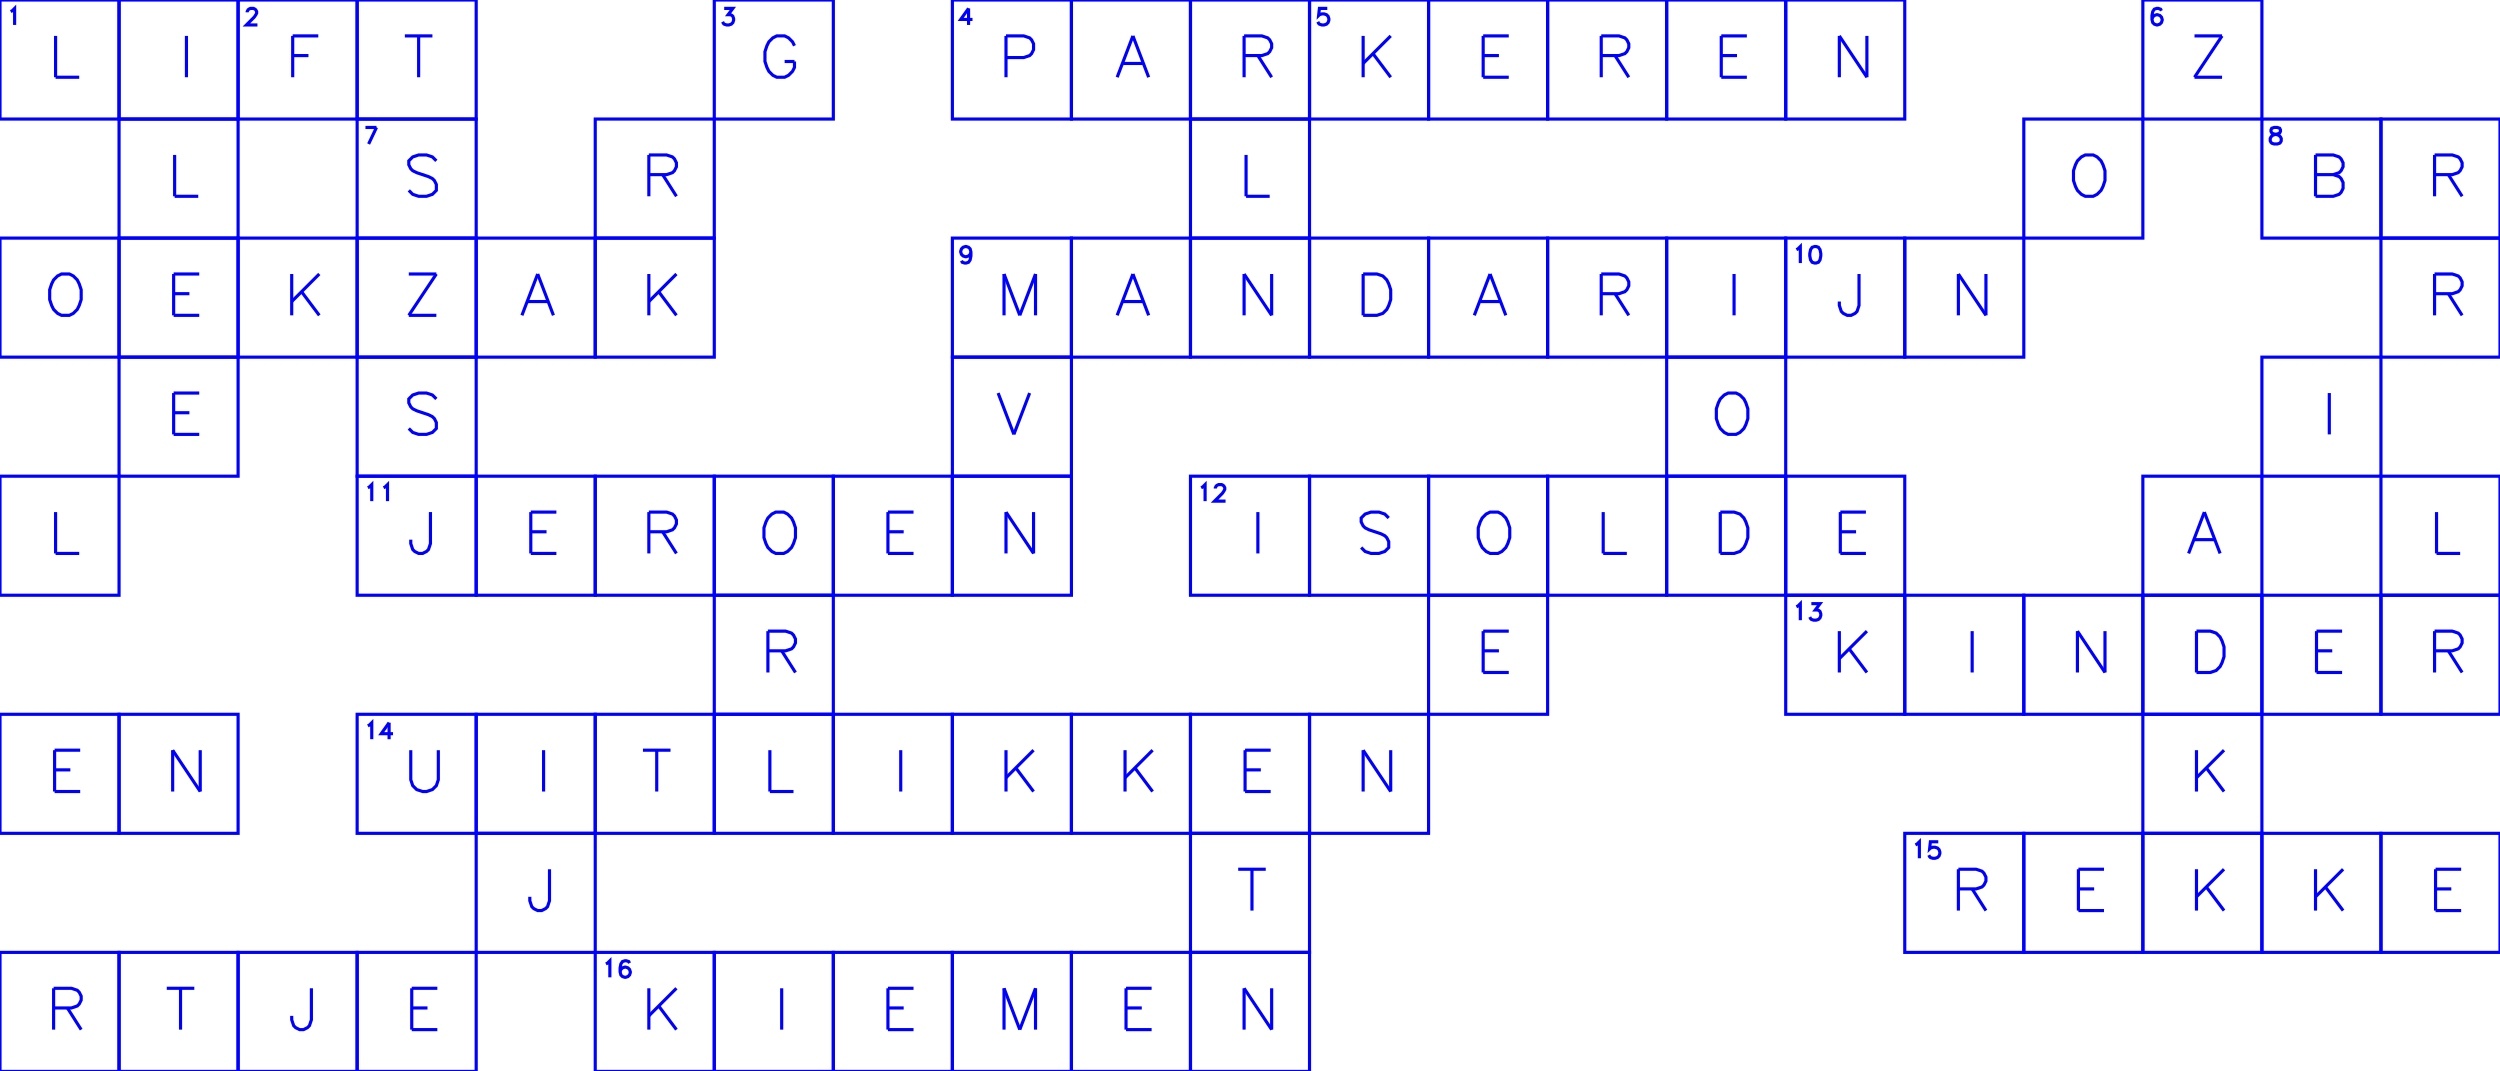 <?xml version="1.0" encoding="utf-8" ?>
<svg xmlns="http://www.w3.org/2000/svg" xmlns:cc="http://creativecommons.org/ns" xmlns:dc="http://purl.org/dc/elements/1.1/" xmlns:ev="http://www.w3.org/2001/xml-events" xmlns:inkscape="http://www.inkscape.org/namespaces/inkscape" xmlns:rdf="http://www.w3.org/1999/02/22-rdf-syntax-ns" xmlns:sodipodi="http://sodipodi.sourceforge.net/DTD/sodipodi-0.dtd" xmlns:xlink="http://www.w3.org/1999/xlink" baseProfile="tiny" height="9.0cm" version="1.2" viewBox="0 0 793.701 340.157" width="21.0cm">
  <defs/>
  <g fill="none" id="layer1" inkscape:groupmode="layer" inkscape:label="1" stroke="#0000ff" style="display:inline">
    <polygon points="0.0,0.0 0.0,37.795 37.795,37.795 37.795,0.0"/>
    <polyline points="3.39,3.669 3.89,3.419 4.64,2.669 4.64,7.919"/>
    <line x1="17.648" x2="17.648" y1="11.398" y2="24.523"/>
    <line x1="17.648" x2="25.148" y1="24.523" y2="24.523"/>
    <polygon points="37.795,0.0 37.795,37.795 75.591,37.795 75.591,0.0"/>
    <line x1="59.193" x2="59.193" y1="11.398" y2="24.523"/>
    <polygon points="75.591,0.0 75.591,37.795 113.386,37.795 113.386,0.0"/>
    <polyline points="78.48,3.919 78.48,3.669 78.73,3.169 78.98,2.919 79.48,2.669 80.48,2.669 80.98,2.919 81.23,3.169 81.48,3.669 81.48,4.169 81.23,4.669 80.73,5.419 78.23,7.919 81.73,7.919"/>
    <line x1="92.926" x2="92.926" y1="11.398" y2="24.523"/>
    <line x1="92.926" x2="101.051" y1="11.398" y2="11.398"/>
    <line x1="92.926" x2="97.926" y1="17.648" y2="17.648"/>
    <polygon points="113.386,0.0 113.386,37.795 151.181,37.795 151.181,0.0"/>
    <line x1="132.909" x2="132.909" y1="11.398" y2="24.523"/>
    <line x1="128.534" x2="137.284" y1="11.398" y2="11.398"/>
    <polygon points="151.181,0.0 151.181,0.0 151.181,0.0 151.181,0.0"/>
    <polygon points="188.976,0.0 188.976,0.0 188.976,0.0 188.976,0.0"/>
    <polygon points="226.772,0.0 226.772,37.795 264.567,37.795 264.567,0.0"/>
    <polyline points="229.911,2.669 232.661,2.669 231.161,4.669 231.911,4.669 232.411,4.919 232.661,5.169 232.911,5.919 232.911,6.419 232.661,7.169 232.161,7.669 231.411,7.919 230.661,7.919 229.911,7.669 229.661,7.419 229.411,6.919"/>
    <polyline points="252.232,14.523 251.607,13.273 250.357,12.023 249.107,11.398 246.607,11.398 245.357,12.023 244.107,13.273 243.482,14.523 242.857,16.398 242.857,19.523 243.482,21.398 244.107,22.648 245.357,23.898 246.607,24.523 249.107,24.523 250.357,23.898 251.607,22.648 252.232,21.398 252.232,19.523"/>
    <line x1="249.107" x2="252.232" y1="19.523" y2="19.523"/>
    <polygon points="264.567,0.0 264.567,0.0 264.567,0.0 264.567,0.0"/>
    <polygon points="302.362,0.0 302.362,37.795 340.158,37.795 340.158,0.0"/>
    <polyline points="307.502,2.669 305.002,6.169 308.752,6.169"/>
    <line x1="307.502" x2="307.502" y1="2.669" y2="7.919"/>
    <line x1="319.385" x2="319.385" y1="11.398" y2="24.523"/>
    <polyline points="319.385,11.398 325.01,11.398 326.885,12.023 327.51,12.648 328.135,13.898 328.135,15.773 327.51,17.023 326.885,17.648 325.01,18.273 319.385,18.273"/>
    <polygon points="340.158,0.0 340.158,37.795 377.953,37.795 377.953,0.0"/>
    <line x1="359.68" x2="354.68" y1="11.398" y2="24.523"/>
    <line x1="359.68" x2="364.68" y1="11.398" y2="24.523"/>
    <line x1="356.555" x2="362.805" y1="20.148" y2="20.148"/>
    <polygon points="377.953,0.0 377.953,37.795 415.748,37.795 415.748,0.0"/>
    <line x1="394.975" x2="394.975" y1="11.398" y2="24.523"/>
    <polyline points="394.975,11.398 400.6,11.398 402.475,12.023 403.1,12.648 403.725,13.898 403.725,15.148 403.1,16.398 402.475,17.023 400.6,17.648 394.975,17.648"/>
    <line x1="399.35" x2="403.725" y1="17.648" y2="24.523"/>
    <polygon points="415.748,0.0 415.748,37.795 453.543,37.795 453.543,0.0"/>
    <polyline points="421.388,2.669 418.888,2.669 418.638,4.919 418.888,4.669 419.638,4.419 420.388,4.419 421.138,4.669 421.638,5.169 421.888,5.919 421.888,6.419 421.638,7.169 421.138,7.669 420.388,7.919 419.638,7.919 418.888,7.669 418.638,7.419 418.388,6.919"/>
    <line x1="432.771" x2="432.771" y1="11.398" y2="24.523"/>
    <line x1="441.521" x2="432.771" y1="11.398" y2="20.148"/>
    <line x1="435.896" x2="441.521" y1="17.023" y2="24.523"/>
    <polygon points="453.543,0.0 453.543,37.795 491.339,37.795 491.339,0.0"/>
    <line x1="470.878" x2="470.878" y1="11.398" y2="24.523"/>
    <line x1="470.878" x2="479.003" y1="11.398" y2="11.398"/>
    <line x1="470.878" x2="475.878" y1="17.648" y2="17.648"/>
    <line x1="470.878" x2="479.003" y1="24.523" y2="24.523"/>
    <polygon points="491.339,0.0 491.339,37.795 529.134,37.795 529.134,0.0"/>
    <line x1="508.361" x2="508.361" y1="11.398" y2="24.523"/>
    <polyline points="508.361,11.398 513.986,11.398 515.861,12.023 516.486,12.648 517.111,13.898 517.111,15.148 516.486,16.398 515.861,17.023 513.986,17.648 508.361,17.648"/>
    <line x1="512.736" x2="517.111" y1="17.648" y2="24.523"/>
    <polygon points="529.134,0.0 529.134,37.795 566.929,37.795 566.929,0.0"/>
    <line x1="546.469" x2="546.469" y1="11.398" y2="24.523"/>
    <line x1="546.469" x2="554.594" y1="11.398" y2="11.398"/>
    <line x1="546.469" x2="551.469" y1="17.648" y2="17.648"/>
    <line x1="546.469" x2="554.594" y1="24.523" y2="24.523"/>
    <polygon points="566.929,0.0 566.929,37.795 604.724,37.795 604.724,0.0"/>
    <line x1="583.952" x2="583.952" y1="11.398" y2="24.523"/>
    <line x1="583.952" x2="592.702" y1="11.398" y2="24.523"/>
    <line x1="592.702" x2="592.702" y1="11.398" y2="24.523"/>
    <polygon points="604.724,0.0 604.724,0.0 604.724,0.0 604.724,0.0"/>
    <polygon points="642.52,0.0 642.52,0.0 642.52,0.0 642.52,0.0"/>
    <polygon points="680.315,0.0 680.315,37.795 718.11,37.795 718.11,0.0"/>
    <polyline points="686.205,3.419 685.955,2.919 685.205,2.669 684.705,2.669 683.955,2.919 683.455,3.669 683.205,4.919 683.205,6.169 683.455,7.169 683.955,7.669 684.705,7.919 684.955,7.919 685.705,7.669 686.205,7.169 686.455,6.419 686.455,6.169 686.205,5.419 685.705,4.919 684.955,4.669 684.705,4.669 683.955,4.919 683.455,5.419 683.205,6.169"/>
    <line x1="705.463" x2="696.713" y1="11.398" y2="24.523"/>
    <line x1="696.713" x2="705.463" y1="11.398" y2="11.398"/>
    <line x1="696.713" x2="705.463" y1="24.523" y2="24.523"/>
    <polygon points="718.11,0.0 718.11,0.0 718.11,0.0 718.11,0.0"/>
    <polygon points="755.905,0.0 755.905,0.0 755.905,0.0 755.905,0.0"/>
    <polygon points="0.0,37.795 0.0,37.795 0.0,37.795 0.0,37.795"/>
    <polygon points="37.795,37.795 37.795,75.591 75.591,75.591 75.591,37.795"/>
    <line x1="55.443" x2="55.443" y1="49.193" y2="62.318"/>
    <line x1="55.443" x2="62.943" y1="62.318" y2="62.318"/>
    <polygon points="75.591,37.795 75.591,37.795 75.591,37.795 75.591,37.795"/>
    <polygon points="113.386,37.795 113.386,75.591 151.181,75.591 151.181,37.795"/>
    <line x1="119.526" x2="117.026" y1="40.465" y2="45.715"/>
    <line x1="116.026" x2="119.526" y1="40.465" y2="40.465"/>
    <polyline points="138.534,51.068 137.284,49.818 135.409,49.193 132.909,49.193 131.034,49.818 129.784,51.068 129.784,52.318 130.409,53.568 131.034,54.193 132.284,54.818 136.034,56.068 137.284,56.693 137.909,57.318 138.534,58.568 138.534,60.443 137.284,61.693 135.409,62.318 132.909,62.318 131.034,61.693 129.784,60.443"/>
    <polygon points="151.181,37.795 151.181,37.795 151.181,37.795 151.181,37.795"/>
    <polygon points="188.976,37.795 188.976,75.591 226.772,75.591 226.772,37.795"/>
    <line x1="205.999" x2="205.999" y1="49.193" y2="62.318"/>
    <polyline points="205.999,49.193 211.624,49.193 213.499,49.818 214.124,50.443 214.749,51.693 214.749,52.943 214.124,54.193 213.499,54.818 211.624,55.443 205.999,55.443"/>
    <line x1="210.374" x2="214.749" y1="55.443" y2="62.318"/>
    <polygon points="226.772,37.795 226.772,37.795 226.772,37.795 226.772,37.795"/>
    <polygon points="264.567,37.795 264.567,37.795 264.567,37.795 264.567,37.795"/>
    <polygon points="302.362,37.795 302.362,37.795 302.362,37.795 302.362,37.795"/>
    <polygon points="340.158,37.795 340.158,37.795 340.158,37.795 340.158,37.795"/>
    <polygon points="377.953,37.795 377.953,75.591 415.748,75.591 415.748,37.795"/>
    <line x1="395.6" x2="395.6" y1="49.193" y2="62.318"/>
    <line x1="395.6" x2="403.1" y1="62.318" y2="62.318"/>
    <polygon points="415.748,37.795 415.748,37.795 415.748,37.795 415.748,37.795"/>
    <polygon points="453.543,37.795 453.543,37.795 453.543,37.795 453.543,37.795"/>
    <polygon points="491.339,37.795 491.339,37.795 491.339,37.795 491.339,37.795"/>
    <polygon points="529.134,37.795 529.134,37.795 529.134,37.795 529.134,37.795"/>
    <polygon points="566.929,37.795 566.929,37.795 566.929,37.795 566.929,37.795"/>
    <polygon points="604.724,37.795 604.724,37.795 604.724,37.795 604.724,37.795"/>
    <polygon points="642.52,37.795 642.52,75.591 680.315,75.591 680.315,37.795"/>
    <polygon points="662.042,49.193 660.792,49.818 659.542,51.068 658.917,52.318 658.292,54.193 658.292,57.318 658.917,59.193 659.542,60.443 660.792,61.693 662.042,62.318 664.542,62.318 665.792,61.693 667.042,60.443 667.667,59.193 668.292,57.318 668.292,54.193 667.667,52.318 667.042,51.068 665.792,49.818 664.542,49.193"/>
    <polygon points="680.315,37.795 680.315,37.795 680.315,37.795 680.315,37.795"/>
    <polygon points="718.11,37.795 718.11,75.591 755.905,75.591 755.905,37.795"/>
    <polygon points="722.0,40.465 721.25,40.715 721.0,41.215 721.0,41.715 721.25,42.215 721.75,42.465 722.75,42.715 723.5,42.965 724.0,43.465 724.25,43.965 724.25,44.715 724.0,45.215 723.75,45.465 723.0,45.715 722.0,45.715 721.25,45.465 721.0,45.215 720.75,44.715 720.75,43.965 721.0,43.465 721.5,42.965 722.25,42.715 723.25,42.465 723.75,42.215 724.0,41.715 724.0,41.215 723.75,40.715 723.0,40.465"/>
    <line x1="735.133" x2="735.133" y1="49.193" y2="62.318"/>
    <polyline points="735.133,49.193 740.758,49.193 742.633,49.818 743.258,50.443 743.883,51.693 743.883,52.943 743.258,54.193 742.633,54.818 740.758,55.443"/>
    <polyline points="735.133,55.443 740.758,55.443 742.633,56.068 743.258,56.693 743.883,57.943 743.883,59.818 743.258,61.068 742.633,61.693 740.758,62.318 735.133,62.318"/>
    <polygon points="755.905,37.795 755.905,75.591 793.701,75.591 793.701,37.795"/>
    <line x1="772.928" x2="772.928" y1="49.193" y2="62.318"/>
    <polyline points="772.928,49.193 778.553,49.193 780.428,49.818 781.053,50.443 781.678,51.693 781.678,52.943 781.053,54.193 780.428,54.818 778.553,55.443 772.928,55.443"/>
    <line x1="777.303" x2="781.678" y1="55.443" y2="62.318"/>
    <polygon points="0.0,75.591 0.0,113.386 37.795,113.386 37.795,75.591"/>
    <polygon points="19.523,86.988 18.273,87.613 17.023,88.863 16.398,90.113 15.773,91.988 15.773,95.113 16.398,96.988 17.023,98.238 18.273,99.488 19.523,100.113 22.023,100.113 23.273,99.488 24.523,98.238 25.148,96.988 25.773,95.113 25.773,91.988 25.148,90.113 24.523,88.863 23.273,87.613 22.023,86.988"/>
    <polygon points="37.795,75.591 37.795,113.386 75.591,113.386 75.591,75.591"/>
    <line x1="55.13" x2="55.13" y1="86.988" y2="100.113"/>
    <line x1="55.13" x2="63.255" y1="86.988" y2="86.988"/>
    <line x1="55.13" x2="60.13" y1="93.238" y2="93.238"/>
    <line x1="55.13" x2="63.255" y1="100.113" y2="100.113"/>
    <polygon points="75.591,75.591 75.591,113.386 113.386,113.386 113.386,75.591"/>
    <line x1="92.613" x2="92.613" y1="86.988" y2="100.113"/>
    <line x1="101.363" x2="92.613" y1="86.988" y2="95.738"/>
    <line x1="95.738" x2="101.363" y1="92.613" y2="100.113"/>
    <polygon points="113.386,75.591 113.386,113.386 151.181,113.386 151.181,75.591"/>
    <line x1="138.534" x2="129.784" y1="86.988" y2="100.113"/>
    <line x1="129.784" x2="138.534" y1="86.988" y2="86.988"/>
    <line x1="129.784" x2="138.534" y1="100.113" y2="100.113"/>
    <polygon points="151.181,75.591 151.181,113.386 188.976,113.386 188.976,75.591"/>
    <line x1="170.704" x2="165.704" y1="86.988" y2="100.113"/>
    <line x1="170.704" x2="175.704" y1="86.988" y2="100.113"/>
    <line x1="167.579" x2="173.829" y1="95.738" y2="95.738"/>
    <polygon points="188.976,75.591 188.976,113.386 226.772,113.386 226.772,75.591"/>
    <line x1="205.999" x2="205.999" y1="86.988" y2="100.113"/>
    <line x1="214.749" x2="205.999" y1="86.988" y2="95.738"/>
    <line x1="209.124" x2="214.749" y1="92.613" y2="100.113"/>
    <polygon points="226.772,75.591 226.772,75.591 226.772,75.591 226.772,75.591"/>
    <polygon points="264.567,75.591 264.567,75.591 264.567,75.591 264.567,75.591"/>
    <polygon points="302.362,75.591 302.362,113.386 340.158,113.386 340.158,75.591"/>
    <polyline points="308.252,80.01 308.002,80.76 307.502,81.26 306.752,81.51 306.502,81.51 305.752,81.26 305.252,80.76 305.002,80.01 305.002,79.76 305.252,79.01 305.752,78.51 306.502,78.26 306.752,78.26 307.502,78.51 308.002,79.01 308.252,80.01 308.252,81.26 308.002,82.51 307.502,83.26 306.752,83.51 306.252,83.51 305.502,83.26 305.252,82.76"/>
    <line x1="318.76" x2="318.76" y1="86.988" y2="100.113"/>
    <line x1="318.76" x2="323.76" y1="86.988" y2="100.113"/>
    <line x1="328.76" x2="323.76" y1="86.988" y2="100.113"/>
    <line x1="328.76" x2="328.76" y1="86.988" y2="100.113"/>
    <polygon points="340.158,75.591 340.158,113.386 377.953,113.386 377.953,75.591"/>
    <line x1="359.68" x2="354.68" y1="86.988" y2="100.113"/>
    <line x1="359.68" x2="364.68" y1="86.988" y2="100.113"/>
    <line x1="356.555" x2="362.805" y1="95.738" y2="95.738"/>
    <polygon points="377.953,75.591 377.953,113.386 415.748,113.386 415.748,75.591"/>
    <line x1="394.975" x2="394.975" y1="86.988" y2="100.113"/>
    <line x1="394.975" x2="403.725" y1="86.988" y2="100.113"/>
    <line x1="403.725" x2="403.725" y1="86.988" y2="100.113"/>
    <polygon points="415.748,75.591 415.748,113.386 453.543,113.386 453.543,75.591"/>
    <line x1="432.771" x2="432.771" y1="86.988" y2="100.113"/>
    <polyline points="432.771,86.988 437.146,86.988 439.021,87.613 440.271,88.863 440.896,90.113 441.521,91.988 441.521,95.113 440.896,96.988 440.271,98.238 439.021,99.488 437.146,100.113 432.771,100.113"/>
    <polygon points="453.543,75.591 453.543,113.386 491.339,113.386 491.339,75.591"/>
    <line x1="473.066" x2="468.066" y1="86.988" y2="100.113"/>
    <line x1="473.066" x2="478.066" y1="86.988" y2="100.113"/>
    <line x1="469.941" x2="476.191" y1="95.738" y2="95.738"/>
    <polygon points="491.339,75.591 491.339,113.386 529.134,113.386 529.134,75.591"/>
    <line x1="508.361" x2="508.361" y1="86.988" y2="100.113"/>
    <polyline points="508.361,86.988 513.986,86.988 515.861,87.613 516.486,88.238 517.111,89.488 517.111,90.738 516.486,91.988 515.861,92.613 513.986,93.238 508.361,93.238"/>
    <line x1="512.736" x2="517.111" y1="93.238" y2="100.113"/>
    <polygon points="529.134,75.591 529.134,113.386 566.929,113.386 566.929,75.591"/>
    <line x1="550.532" x2="550.532" y1="86.988" y2="100.113"/>
    <polygon points="566.929,75.591 566.929,113.386 604.724,113.386 604.724,75.591"/>
    <polyline points="570.319,79.26 570.819,79.01 571.569,78.26 571.569,83.51"/>
    <polygon points="576.069,78.26 575.319,78.51 574.819,79.26 574.569,80.51 574.569,81.26 574.819,82.51 575.319,83.26 576.069,83.51 576.569,83.51 577.319,83.26 577.819,82.51 578.069,81.26 578.069,80.51 577.819,79.26 577.319,78.51 576.569,78.26"/>
    <polyline points="590.202,86.988 590.202,96.988 589.577,98.863 588.952,99.488 587.702,100.113 586.452,100.113 585.202,99.488 584.577,98.863 583.952,96.988 583.952,95.738"/>
    <polygon points="604.724,75.591 604.724,113.386 642.52,113.386 642.52,75.591"/>
    <line x1="621.747" x2="621.747" y1="86.988" y2="100.113"/>
    <line x1="621.747" x2="630.497" y1="86.988" y2="100.113"/>
    <line x1="630.497" x2="630.497" y1="86.988" y2="100.113"/>
    <polygon points="642.52,75.591 642.52,75.591 642.52,75.591 642.52,75.591"/>
    <polygon points="680.315,75.591 680.315,75.591 680.315,75.591 680.315,75.591"/>
    <polygon points="718.11,75.591 718.11,75.591 718.11,75.591 718.11,75.591"/>
    <polygon points="755.905,75.591 755.905,113.386 793.701,113.386 793.701,75.591"/>
    <line x1="772.928" x2="772.928" y1="86.988" y2="100.113"/>
    <polyline points="772.928,86.988 778.553,86.988 780.428,87.613 781.053,88.238 781.678,89.488 781.678,90.738 781.053,91.988 780.428,92.613 778.553,93.238 772.928,93.238"/>
    <line x1="777.303" x2="781.678" y1="93.238" y2="100.113"/>
    <polygon points="0.0,113.386 0.0,113.386 0.0,113.386 0.0,113.386"/>
    <polygon points="37.795,113.386 37.795,151.181 75.591,151.181 75.591,113.386"/>
    <line x1="55.13" x2="55.13" y1="124.784" y2="137.909"/>
    <line x1="55.13" x2="63.255" y1="124.784" y2="124.784"/>
    <line x1="55.13" x2="60.13" y1="131.034" y2="131.034"/>
    <line x1="55.13" x2="63.255" y1="137.909" y2="137.909"/>
    <polygon points="75.591,113.386 75.591,113.386 75.591,113.386 75.591,113.386"/>
    <polygon points="113.386,113.386 113.386,151.181 151.181,151.181 151.181,113.386"/>
    <polyline points="138.534,126.659 137.284,125.409 135.409,124.784 132.909,124.784 131.034,125.409 129.784,126.659 129.784,127.909 130.409,129.159 131.034,129.784 132.284,130.409 136.034,131.659 137.284,132.284 137.909,132.909 138.534,134.159 138.534,136.034 137.284,137.284 135.409,137.909 132.909,137.909 131.034,137.284 129.784,136.034"/>
    <polygon points="151.181,113.386 151.181,113.386 151.181,113.386 151.181,113.386"/>
    <polygon points="188.976,113.386 188.976,113.386 188.976,113.386 188.976,113.386"/>
    <polygon points="226.772,113.386 226.772,113.386 226.772,113.386 226.772,113.386"/>
    <polygon points="264.567,113.386 264.567,113.386 264.567,113.386 264.567,113.386"/>
    <polygon points="302.362,113.386 302.362,151.181 340.158,151.181 340.158,113.386"/>
    <line x1="316.885" x2="321.885" y1="124.784" y2="137.909"/>
    <line x1="326.885" x2="321.885" y1="124.784" y2="137.909"/>
    <polygon points="340.158,113.386 340.158,113.386 340.158,113.386 340.158,113.386"/>
    <polygon points="377.953,113.386 377.953,113.386 377.953,113.386 377.953,113.386"/>
    <polygon points="415.748,113.386 415.748,113.386 415.748,113.386 415.748,113.386"/>
    <polygon points="453.543,113.386 453.543,113.386 453.543,113.386 453.543,113.386"/>
    <polygon points="491.339,113.386 491.339,113.386 491.339,113.386 491.339,113.386"/>
    <polygon points="529.134,113.386 529.134,151.181 566.929,151.181 566.929,113.386"/>
    <polygon points="548.657,124.784 547.407,125.409 546.157,126.659 545.532,127.909 544.907,129.784 544.907,132.909 545.532,134.784 546.157,136.034 547.407,137.284 548.657,137.909 551.157,137.909 552.407,137.284 553.657,136.034 554.282,134.784 554.907,132.909 554.907,129.784 554.282,127.909 553.657,126.659 552.407,125.409 551.157,124.784"/>
    <polygon points="566.929,113.386 566.929,113.386 566.929,113.386 566.929,113.386"/>
    <polygon points="604.724,113.386 604.724,113.386 604.724,113.386 604.724,113.386"/>
    <polygon points="642.52,113.386 642.52,113.386 642.52,113.386 642.52,113.386"/>
    <polygon points="680.315,113.386 680.315,113.386 680.315,113.386 680.315,113.386"/>
    <polygon points="718.11,113.386 718.11,151.181 755.905,151.181 755.905,113.386"/>
    <line x1="739.508" x2="739.508" y1="124.784" y2="137.909"/>
    <polygon points="755.905,113.386 755.905,113.386 755.905,113.386 755.905,113.386"/>
    <polygon points="0.0,151.181 0.0,188.976 37.795,188.976 37.795,151.181"/>
    <line x1="17.648" x2="17.648" y1="162.579" y2="175.704"/>
    <line x1="17.648" x2="25.148" y1="175.704" y2="175.704"/>
    <polygon points="37.795,151.181 37.795,151.181 37.795,151.181 37.795,151.181"/>
    <polygon points="75.591,151.181 75.591,151.181 75.591,151.181 75.591,151.181"/>
    <polygon points="113.386,151.181 113.386,188.976 151.181,188.976 151.181,151.181"/>
    <polyline points="116.776,154.85 117.276,154.6 118.026,153.85 118.026,159.1"/>
    <polyline points="121.776,154.85 122.276,154.6 123.026,153.85 123.026,159.1"/>
    <polyline points="136.659,162.579 136.659,172.579 136.034,174.454 135.409,175.079 134.159,175.704 132.909,175.704 131.659,175.079 131.034,174.454 130.409,172.579 130.409,171.329"/>
    <polygon points="151.181,151.181 151.181,188.976 188.976,188.976 188.976,151.181"/>
    <line x1="168.516" x2="168.516" y1="162.579" y2="175.704"/>
    <line x1="168.516" x2="176.641" y1="162.579" y2="162.579"/>
    <line x1="168.516" x2="173.516" y1="168.829" y2="168.829"/>
    <line x1="168.516" x2="176.641" y1="175.704" y2="175.704"/>
    <polygon points="188.976,151.181 188.976,188.976 226.772,188.976 226.772,151.181"/>
    <line x1="205.999" x2="205.999" y1="162.579" y2="175.704"/>
    <polyline points="205.999,162.579 211.624,162.579 213.499,163.204 214.124,163.829 214.749,165.079 214.749,166.329 214.124,167.579 213.499,168.204 211.624,168.829 205.999,168.829"/>
    <line x1="210.374" x2="214.749" y1="168.829" y2="175.704"/>
    <polygon points="226.772,151.181 226.772,188.976 264.567,188.976 264.567,151.181"/>
    <polygon points="246.294,162.579 245.044,163.204 243.794,164.454 243.169,165.704 242.544,167.579 242.544,170.704 243.169,172.579 243.794,173.829 245.044,175.079 246.294,175.704 248.794,175.704 250.044,175.079 251.294,173.829 251.919,172.579 252.544,170.704 252.544,167.579 251.919,165.704 251.294,164.454 250.044,163.204 248.794,162.579"/>
    <polygon points="264.567,151.181 264.567,188.976 302.362,188.976 302.362,151.181"/>
    <line x1="281.902" x2="281.902" y1="162.579" y2="175.704"/>
    <line x1="281.902" x2="290.027" y1="162.579" y2="162.579"/>
    <line x1="281.902" x2="286.902" y1="168.829" y2="168.829"/>
    <line x1="281.902" x2="290.027" y1="175.704" y2="175.704"/>
    <polygon points="302.362,151.181 302.362,188.976 340.158,188.976 340.158,151.181"/>
    <line x1="319.385" x2="319.385" y1="162.579" y2="175.704"/>
    <line x1="319.385" x2="328.135" y1="162.579" y2="175.704"/>
    <line x1="328.135" x2="328.135" y1="162.579" y2="175.704"/>
    <polygon points="340.158,151.181 340.158,151.181 340.158,151.181 340.158,151.181"/>
    <polygon points="377.953,151.181 377.953,188.976 415.748,188.976 415.748,151.181"/>
    <polyline points="381.342,154.85 381.842,154.6 382.592,153.85 382.592,159.1"/>
    <polyline points="385.842,155.1 385.842,154.85 386.092,154.35 386.342,154.1 386.842,153.85 387.842,153.85 388.342,154.1 388.592,154.35 388.842,154.85 388.842,155.35 388.592,155.85 388.092,156.6 385.592,159.1 389.092,159.1"/>
    <line x1="399.35" x2="399.35" y1="162.579" y2="175.704"/>
    <polygon points="415.748,151.181 415.748,188.976 453.543,188.976 453.543,151.181"/>
    <polyline points="440.896,164.454 439.646,163.204 437.771,162.579 435.271,162.579 433.396,163.204 432.146,164.454 432.146,165.704 432.771,166.954 433.396,167.579 434.646,168.204 438.396,169.454 439.646,170.079 440.271,170.704 440.896,171.954 440.896,173.829 439.646,175.079 437.771,175.704 435.271,175.704 433.396,175.079 432.146,173.829"/>
    <polygon points="453.543,151.181 453.543,188.976 491.339,188.976 491.339,151.181"/>
    <polygon points="473.066,162.579 471.816,163.204 470.566,164.454 469.941,165.704 469.316,167.579 469.316,170.704 469.941,172.579 470.566,173.829 471.816,175.079 473.066,175.704 475.566,175.704 476.816,175.079 478.066,173.829 478.691,172.579 479.316,170.704 479.316,167.579 478.691,165.704 478.066,164.454 476.816,163.204 475.566,162.579"/>
    <polygon points="491.339,151.181 491.339,188.976 529.134,188.976 529.134,151.181"/>
    <line x1="508.986" x2="508.986" y1="162.579" y2="175.704"/>
    <line x1="508.986" x2="516.486" y1="175.704" y2="175.704"/>
    <polygon points="529.134,151.181 529.134,188.976 566.929,188.976 566.929,151.181"/>
    <line x1="546.157" x2="546.157" y1="162.579" y2="175.704"/>
    <polyline points="546.157,162.579 550.532,162.579 552.407,163.204 553.657,164.454 554.282,165.704 554.907,167.579 554.907,170.704 554.282,172.579 553.657,173.829 552.407,175.079 550.532,175.704 546.157,175.704"/>
    <polygon points="566.929,151.181 566.929,188.976 604.724,188.976 604.724,151.181"/>
    <line x1="584.264" x2="584.264" y1="162.579" y2="175.704"/>
    <line x1="584.264" x2="592.389" y1="162.579" y2="162.579"/>
    <line x1="584.264" x2="589.264" y1="168.829" y2="168.829"/>
    <line x1="584.264" x2="592.389" y1="175.704" y2="175.704"/>
    <polygon points="604.724,151.181 604.724,151.181 604.724,151.181 604.724,151.181"/>
    <polygon points="642.52,151.181 642.52,151.181 642.52,151.181 642.52,151.181"/>
    <polygon points="680.315,151.181 680.315,188.976 718.11,188.976 718.11,151.181"/>
    <line x1="699.838" x2="694.838" y1="162.579" y2="175.704"/>
    <line x1="699.838" x2="704.838" y1="162.579" y2="175.704"/>
    <line x1="696.713" x2="702.963" y1="171.329" y2="171.329"/>
    <polygon points="718.11,151.181 718.11,151.181 718.11,151.181 718.11,151.181"/>
    <polygon points="755.905,151.181 755.905,188.976 793.701,188.976 793.701,151.181"/>
    <line x1="773.553" x2="773.553" y1="162.579" y2="175.704"/>
    <line x1="773.553" x2="781.053" y1="175.704" y2="175.704"/>
    <polygon points="0.0,188.976 0.0,188.976 0.0,188.976 0.0,188.976"/>
    <polygon points="37.795,188.976 37.795,188.976 37.795,188.976 37.795,188.976"/>
    <polygon points="75.591,188.976 75.591,188.976 75.591,188.976 75.591,188.976"/>
    <polygon points="113.386,188.976 113.386,188.976 113.386,188.976 113.386,188.976"/>
    <polygon points="151.181,188.976 151.181,188.976 151.181,188.976 151.181,188.976"/>
    <polygon points="188.976,188.976 188.976,188.976 188.976,188.976 188.976,188.976"/>
    <polygon points="226.772,188.976 226.772,226.772 264.567,226.772 264.567,188.976"/>
    <line x1="243.794" x2="243.794" y1="200.374" y2="213.499"/>
    <polyline points="243.794,200.374 249.419,200.374 251.294,200.999 251.919,201.624 252.544,202.874 252.544,204.124 251.919,205.374 251.294,205.999 249.419,206.624 243.794,206.624"/>
    <line x1="248.169" x2="252.544" y1="206.624" y2="213.499"/>
    <polygon points="264.567,188.976 264.567,188.976 264.567,188.976 264.567,188.976"/>
    <polygon points="302.362,188.976 302.362,188.976 302.362,188.976 302.362,188.976"/>
    <polygon points="340.158,188.976 340.158,188.976 340.158,188.976 340.158,188.976"/>
    <polygon points="377.953,188.976 377.953,188.976 377.953,188.976 377.953,188.976"/>
    <polygon points="415.748,188.976 415.748,188.976 415.748,188.976 415.748,188.976"/>
    <polygon points="453.543,188.976 453.543,226.772 491.339,226.772 491.339,188.976"/>
    <line x1="470.878" x2="470.878" y1="200.374" y2="213.499"/>
    <line x1="470.878" x2="479.003" y1="200.374" y2="200.374"/>
    <line x1="470.878" x2="475.878" y1="206.624" y2="206.624"/>
    <line x1="470.878" x2="479.003" y1="213.499" y2="213.499"/>
    <polygon points="491.339,188.976 491.339,188.976 491.339,188.976 491.339,188.976"/>
    <polygon points="529.134,188.976 529.134,188.976 529.134,188.976 529.134,188.976"/>
    <polygon points="566.929,188.976 566.929,226.772 604.724,226.772 604.724,188.976"/>
    <polyline points="570.319,192.646 570.819,192.396 571.569,191.646 571.569,196.896"/>
    <polyline points="575.069,191.646 577.819,191.646 576.319,193.646 577.069,193.646 577.569,193.896 577.819,194.146 578.069,194.896 578.069,195.396 577.819,196.146 577.319,196.646 576.569,196.896 575.819,196.896 575.069,196.646 574.819,196.396 574.569,195.896"/>
    <line x1="583.952" x2="583.952" y1="200.374" y2="213.499"/>
    <line x1="592.702" x2="583.952" y1="200.374" y2="209.124"/>
    <line x1="587.077" x2="592.702" y1="205.999" y2="213.499"/>
    <polygon points="604.724,188.976 604.724,226.772 642.52,226.772 642.52,188.976"/>
    <line x1="626.122" x2="626.122" y1="200.374" y2="213.499"/>
    <polygon points="642.52,188.976 642.52,226.772 680.315,226.772 680.315,188.976"/>
    <line x1="659.542" x2="659.542" y1="200.374" y2="213.499"/>
    <line x1="659.542" x2="668.292" y1="200.374" y2="213.499"/>
    <line x1="668.292" x2="668.292" y1="200.374" y2="213.499"/>
    <polygon points="680.315,188.976 680.315,226.772 718.11,226.772 718.11,188.976"/>
    <line x1="697.338" x2="697.338" y1="200.374" y2="213.499"/>
    <polyline points="697.338,200.374 701.713,200.374 703.588,200.999 704.838,202.249 705.463,203.499 706.088,205.374 706.088,208.499 705.463,210.374 704.838,211.624 703.588,212.874 701.713,213.499 697.338,213.499"/>
    <polygon points="718.11,188.976 718.11,226.772 755.905,226.772 755.905,188.976"/>
    <line x1="735.445" x2="735.445" y1="200.374" y2="213.499"/>
    <line x1="735.445" x2="743.57" y1="200.374" y2="200.374"/>
    <line x1="735.445" x2="740.445" y1="206.624" y2="206.624"/>
    <line x1="735.445" x2="743.57" y1="213.499" y2="213.499"/>
    <polygon points="755.905,188.976 755.905,226.772 793.701,226.772 793.701,188.976"/>
    <line x1="772.928" x2="772.928" y1="200.374" y2="213.499"/>
    <polyline points="772.928,200.374 778.553,200.374 780.428,200.999 781.053,201.624 781.678,202.874 781.678,204.124 781.053,205.374 780.428,205.999 778.553,206.624 772.928,206.624"/>
    <line x1="777.303" x2="781.678" y1="206.624" y2="213.499"/>
    <polygon points="0.0,226.772 0.0,264.567 37.795,264.567 37.795,226.772"/>
    <line x1="17.335" x2="17.335" y1="238.169" y2="251.294"/>
    <line x1="17.335" x2="25.46" y1="238.169" y2="238.169"/>
    <line x1="17.335" x2="22.335" y1="244.419" y2="244.419"/>
    <line x1="17.335" x2="25.46" y1="251.294" y2="251.294"/>
    <polygon points="37.795,226.772 37.795,264.567 75.591,264.567 75.591,226.772"/>
    <line x1="54.818" x2="54.818" y1="238.169" y2="251.294"/>
    <line x1="54.818" x2="63.568" y1="238.169" y2="251.294"/>
    <line x1="63.568" x2="63.568" y1="238.169" y2="251.294"/>
    <polygon points="75.591,226.772 75.591,226.772 75.591,226.772 75.591,226.772"/>
    <polygon points="113.386,226.772 113.386,264.567 151.181,264.567 151.181,226.772"/>
    <polyline points="116.776,230.441 117.276,230.191 118.026,229.441 118.026,234.691"/>
    <polyline points="123.526,229.441 121.026,232.941 124.776,232.941"/>
    <line x1="123.526" x2="123.526" y1="229.441" y2="234.691"/>
    <polyline points="130.409,238.169 130.409,247.544 131.034,249.419 132.284,250.669 134.159,251.294 135.409,251.294 137.284,250.669 138.534,249.419 139.159,247.544 139.159,238.169"/>
    <polygon points="151.181,226.772 151.181,264.567 188.976,264.567 188.976,226.772"/>
    <line x1="172.579" x2="172.579" y1="238.169" y2="251.294"/>
    <polygon points="188.976,226.772 188.976,264.567 226.772,264.567 226.772,226.772"/>
    <line x1="208.499" x2="208.499" y1="238.169" y2="251.294"/>
    <line x1="204.124" x2="212.874" y1="238.169" y2="238.169"/>
    <polygon points="226.772,226.772 226.772,264.567 264.567,264.567 264.567,226.772"/>
    <line x1="244.419" x2="244.419" y1="238.169" y2="251.294"/>
    <line x1="244.419" x2="251.919" y1="251.294" y2="251.294"/>
    <polygon points="264.567,226.772 264.567,264.567 302.362,264.567 302.362,226.772"/>
    <line x1="285.965" x2="285.965" y1="238.169" y2="251.294"/>
    <polygon points="302.362,226.772 302.362,264.567 340.158,264.567 340.158,226.772"/>
    <line x1="319.385" x2="319.385" y1="238.169" y2="251.294"/>
    <line x1="328.135" x2="319.385" y1="238.169" y2="246.919"/>
    <line x1="322.51" x2="328.135" y1="243.794" y2="251.294"/>
    <polygon points="340.158,226.772 340.158,264.567 377.953,264.567 377.953,226.772"/>
    <line x1="357.18" x2="357.18" y1="238.169" y2="251.294"/>
    <line x1="365.93" x2="357.18" y1="238.169" y2="246.919"/>
    <line x1="360.305" x2="365.93" y1="243.794" y2="251.294"/>
    <polygon points="377.953,226.772 377.953,264.567 415.748,264.567 415.748,226.772"/>
    <line x1="395.288" x2="395.288" y1="238.169" y2="251.294"/>
    <line x1="395.288" x2="403.413" y1="238.169" y2="238.169"/>
    <line x1="395.288" x2="400.288" y1="244.419" y2="244.419"/>
    <line x1="395.288" x2="403.413" y1="251.294" y2="251.294"/>
    <polygon points="415.748,226.772 415.748,264.567 453.543,264.567 453.543,226.772"/>
    <line x1="432.771" x2="432.771" y1="238.169" y2="251.294"/>
    <line x1="432.771" x2="441.521" y1="238.169" y2="251.294"/>
    <line x1="441.521" x2="441.521" y1="238.169" y2="251.294"/>
    <polygon points="453.543,226.772 453.543,226.772 453.543,226.772 453.543,226.772"/>
    <polygon points="491.339,226.772 491.339,226.772 491.339,226.772 491.339,226.772"/>
    <polygon points="529.134,226.772 529.134,226.772 529.134,226.772 529.134,226.772"/>
    <polygon points="566.929,226.772 566.929,226.772 566.929,226.772 566.929,226.772"/>
    <polygon points="604.724,226.772 604.724,226.772 604.724,226.772 604.724,226.772"/>
    <polygon points="642.52,226.772 642.52,226.772 642.52,226.772 642.52,226.772"/>
    <polygon points="680.315,226.772 680.315,264.567 718.11,264.567 718.11,226.772"/>
    <line x1="697.338" x2="697.338" y1="238.169" y2="251.294"/>
    <line x1="706.088" x2="697.338" y1="238.169" y2="246.919"/>
    <line x1="700.463" x2="706.088" y1="243.794" y2="251.294"/>
    <polygon points="718.11,226.772 718.11,226.772 718.11,226.772 718.11,226.772"/>
    <polygon points="755.905,226.772 755.905,226.772 755.905,226.772 755.905,226.772"/>
    <polygon points="0.0,264.567 0.0,264.567 0.0,264.567 0.0,264.567"/>
    <polygon points="37.795,264.567 37.795,264.567 37.795,264.567 37.795,264.567"/>
    <polygon points="75.591,264.567 75.591,264.567 75.591,264.567 75.591,264.567"/>
    <polygon points="113.386,264.567 113.386,264.567 113.386,264.567 113.386,264.567"/>
    <polygon points="151.181,264.567 151.181,302.362 188.976,302.362 188.976,264.567"/>
    <polyline points="174.454,275.965 174.454,285.965 173.829,287.84 173.204,288.465 171.954,289.09 170.704,289.09 169.454,288.465 168.829,287.84 168.204,285.965 168.204,284.715"/>
    <polygon points="188.976,264.567 188.976,264.567 188.976,264.567 188.976,264.567"/>
    <polygon points="226.772,264.567 226.772,264.567 226.772,264.567 226.772,264.567"/>
    <polygon points="264.567,264.567 264.567,264.567 264.567,264.567 264.567,264.567"/>
    <polygon points="302.362,264.567 302.362,264.567 302.362,264.567 302.362,264.567"/>
    <polygon points="340.158,264.567 340.158,264.567 340.158,264.567 340.158,264.567"/>
    <polygon points="377.953,264.567 377.953,302.362 415.748,302.362 415.748,264.567"/>
    <line x1="397.475" x2="397.475" y1="275.965" y2="289.09"/>
    <line x1="393.1" x2="401.85" y1="275.965" y2="275.965"/>
    <polygon points="415.748,264.567 415.748,264.567 415.748,264.567 415.748,264.567"/>
    <polygon points="453.543,264.567 453.543,264.567 453.543,264.567 453.543,264.567"/>
    <polygon points="491.339,264.567 491.339,264.567 491.339,264.567 491.339,264.567"/>
    <polygon points="529.134,264.567 529.134,264.567 529.134,264.567 529.134,264.567"/>
    <polygon points="566.929,264.567 566.929,264.567 566.929,264.567 566.929,264.567"/>
    <polygon points="604.724,264.567 604.724,302.362 642.52,302.362 642.52,264.567"/>
    <polyline points="608.114,268.236 608.614,267.986 609.364,267.236 609.364,272.486"/>
    <polyline points="615.364,267.236 612.864,267.236 612.614,269.486 612.864,269.236 613.614,268.986 614.364,268.986 615.114,269.236 615.614,269.736 615.864,270.486 615.864,270.986 615.614,271.736 615.114,272.236 614.364,272.486 613.614,272.486 612.864,272.236 612.614,271.986 612.364,271.486"/>
    <line x1="621.747" x2="621.747" y1="275.965" y2="289.09"/>
    <polyline points="621.747,275.965 627.372,275.965 629.247,276.59 629.872,277.215 630.497,278.465 630.497,279.715 629.872,280.965 629.247,281.59 627.372,282.215 621.747,282.215"/>
    <line x1="626.122" x2="630.497" y1="282.215" y2="289.09"/>
    <polygon points="642.52,264.567 642.52,302.362 680.315,302.362 680.315,264.567"/>
    <line x1="659.855" x2="659.855" y1="275.965" y2="289.09"/>
    <line x1="659.855" x2="667.98" y1="275.965" y2="275.965"/>
    <line x1="659.855" x2="664.855" y1="282.215" y2="282.215"/>
    <line x1="659.855" x2="667.98" y1="289.09" y2="289.09"/>
    <polygon points="680.315,264.567 680.315,302.362 718.11,302.362 718.11,264.567"/>
    <line x1="697.338" x2="697.338" y1="275.965" y2="289.09"/>
    <line x1="706.088" x2="697.338" y1="275.965" y2="284.715"/>
    <line x1="700.463" x2="706.088" y1="281.59" y2="289.09"/>
    <polygon points="718.11,264.567 718.11,302.362 755.905,302.362 755.905,264.567"/>
    <line x1="735.133" x2="735.133" y1="275.965" y2="289.09"/>
    <line x1="743.883" x2="735.133" y1="275.965" y2="284.715"/>
    <line x1="738.258" x2="743.883" y1="281.59" y2="289.09"/>
    <polygon points="755.905,264.567 755.905,302.362 793.701,302.362 793.701,264.567"/>
    <line x1="773.241" x2="773.241" y1="275.965" y2="289.09"/>
    <line x1="773.241" x2="781.366" y1="275.965" y2="275.965"/>
    <line x1="773.241" x2="778.241" y1="282.215" y2="282.215"/>
    <line x1="773.241" x2="781.366" y1="289.09" y2="289.09"/>
    <polygon points="0.0,302.362 0.0,340.158 37.795,340.158 37.795,302.362"/>
    <line x1="17.023" x2="17.023" y1="313.76" y2="326.885"/>
    <polyline points="17.023,313.76 22.648,313.76 24.523,314.385 25.148,315.01 25.773,316.26 25.773,317.51 25.148,318.76 24.523,319.385 22.648,320.01 17.023,320.01"/>
    <line x1="21.398" x2="25.773" y1="320.01" y2="326.885"/>
    <polygon points="37.795,302.362 37.795,340.158 75.591,340.158 75.591,302.362"/>
    <line x1="57.318" x2="57.318" y1="313.76" y2="326.885"/>
    <line x1="52.943" x2="61.693" y1="313.76" y2="313.76"/>
    <polygon points="75.591,302.362 75.591,340.158 113.386,340.158 113.386,302.362"/>
    <polyline points="98.863,313.76 98.863,323.76 98.238,325.635 97.613,326.26 96.363,326.885 95.113,326.885 93.863,326.26 93.238,325.635 92.613,323.76 92.613,322.51"/>
    <polygon points="113.386,302.362 113.386,340.158 151.181,340.158 151.181,302.362"/>
    <line x1="130.721" x2="130.721" y1="313.76" y2="326.885"/>
    <line x1="130.721" x2="138.846" y1="313.76" y2="313.76"/>
    <line x1="130.721" x2="135.721" y1="320.01" y2="320.01"/>
    <line x1="130.721" x2="138.846" y1="326.885" y2="326.885"/>
    <polygon points="151.181,302.362 151.181,302.362 151.181,302.362 151.181,302.362"/>
    <polygon points="188.976,302.362 188.976,340.158 226.772,340.158 226.772,302.362"/>
    <polyline points="192.366,306.031 192.866,305.781 193.616,305.031 193.616,310.281"/>
    <polyline points="199.866,305.781 199.616,305.281 198.866,305.031 198.366,305.031 197.616,305.281 197.116,306.031 196.866,307.281 196.866,308.531 197.116,309.531 197.616,310.031 198.366,310.281 198.616,310.281 199.366,310.031 199.866,309.531 200.116,308.781 200.116,308.531 199.866,307.781 199.366,307.281 198.616,307.031 198.366,307.031 197.616,307.281 197.116,307.781 196.866,308.531"/>
    <line x1="205.999" x2="205.999" y1="313.76" y2="326.885"/>
    <line x1="214.749" x2="205.999" y1="313.76" y2="322.51"/>
    <line x1="209.124" x2="214.749" y1="319.385" y2="326.885"/>
    <polygon points="226.772,302.362 226.772,340.158 264.567,340.158 264.567,302.362"/>
    <line x1="248.169" x2="248.169" y1="313.76" y2="326.885"/>
    <polygon points="264.567,302.362 264.567,340.158 302.362,340.158 302.362,302.362"/>
    <line x1="281.902" x2="281.902" y1="313.76" y2="326.885"/>
    <line x1="281.902" x2="290.027" y1="313.76" y2="313.76"/>
    <line x1="281.902" x2="286.902" y1="320.01" y2="320.01"/>
    <line x1="281.902" x2="290.027" y1="326.885" y2="326.885"/>
    <polygon points="302.362,302.362 302.362,340.158 340.158,340.158 340.158,302.362"/>
    <line x1="318.76" x2="318.76" y1="313.76" y2="326.885"/>
    <line x1="318.76" x2="323.76" y1="313.76" y2="326.885"/>
    <line x1="328.76" x2="323.76" y1="313.76" y2="326.885"/>
    <line x1="328.76" x2="328.76" y1="313.76" y2="326.885"/>
    <polygon points="340.158,302.362 340.158,340.158 377.953,340.158 377.953,302.362"/>
    <line x1="357.493" x2="357.493" y1="313.76" y2="326.885"/>
    <line x1="357.493" x2="365.618" y1="313.76" y2="313.76"/>
    <line x1="357.493" x2="362.493" y1="320.01" y2="320.01"/>
    <line x1="357.493" x2="365.618" y1="326.885" y2="326.885"/>
    <polygon points="377.953,302.362 377.953,340.158 415.748,340.158 415.748,302.362"/>
    <line x1="394.975" x2="394.975" y1="313.76" y2="326.885"/>
    <line x1="394.975" x2="403.725" y1="313.76" y2="326.885"/>
    <line x1="403.725" x2="403.725" y1="313.76" y2="326.885"/>
    <polygon points="415.748,302.362 415.748,302.362 415.748,302.362 415.748,302.362"/>
    <polygon points="453.543,302.362 453.543,302.362 453.543,302.362 453.543,302.362"/>
    <polygon points="491.339,302.362 491.339,302.362 491.339,302.362 491.339,302.362"/>
    <polygon points="529.134,302.362 529.134,302.362 529.134,302.362 529.134,302.362"/>
    <polygon points="566.929,302.362 566.929,302.362 566.929,302.362 566.929,302.362"/>
    <polygon points="604.724,302.362 604.724,302.362 604.724,302.362 604.724,302.362"/>
    <polygon points="642.52,302.362 642.52,302.362 642.52,302.362 642.52,302.362"/>
    <polygon points="680.315,302.362 680.315,302.362 680.315,302.362 680.315,302.362"/>
    <polygon points="718.11,302.362 718.11,302.362 718.11,302.362 718.11,302.362"/>
    <polygon points="755.905,302.362 755.905,302.362 755.905,302.362 755.905,302.362"/>
  </g>
</svg>
